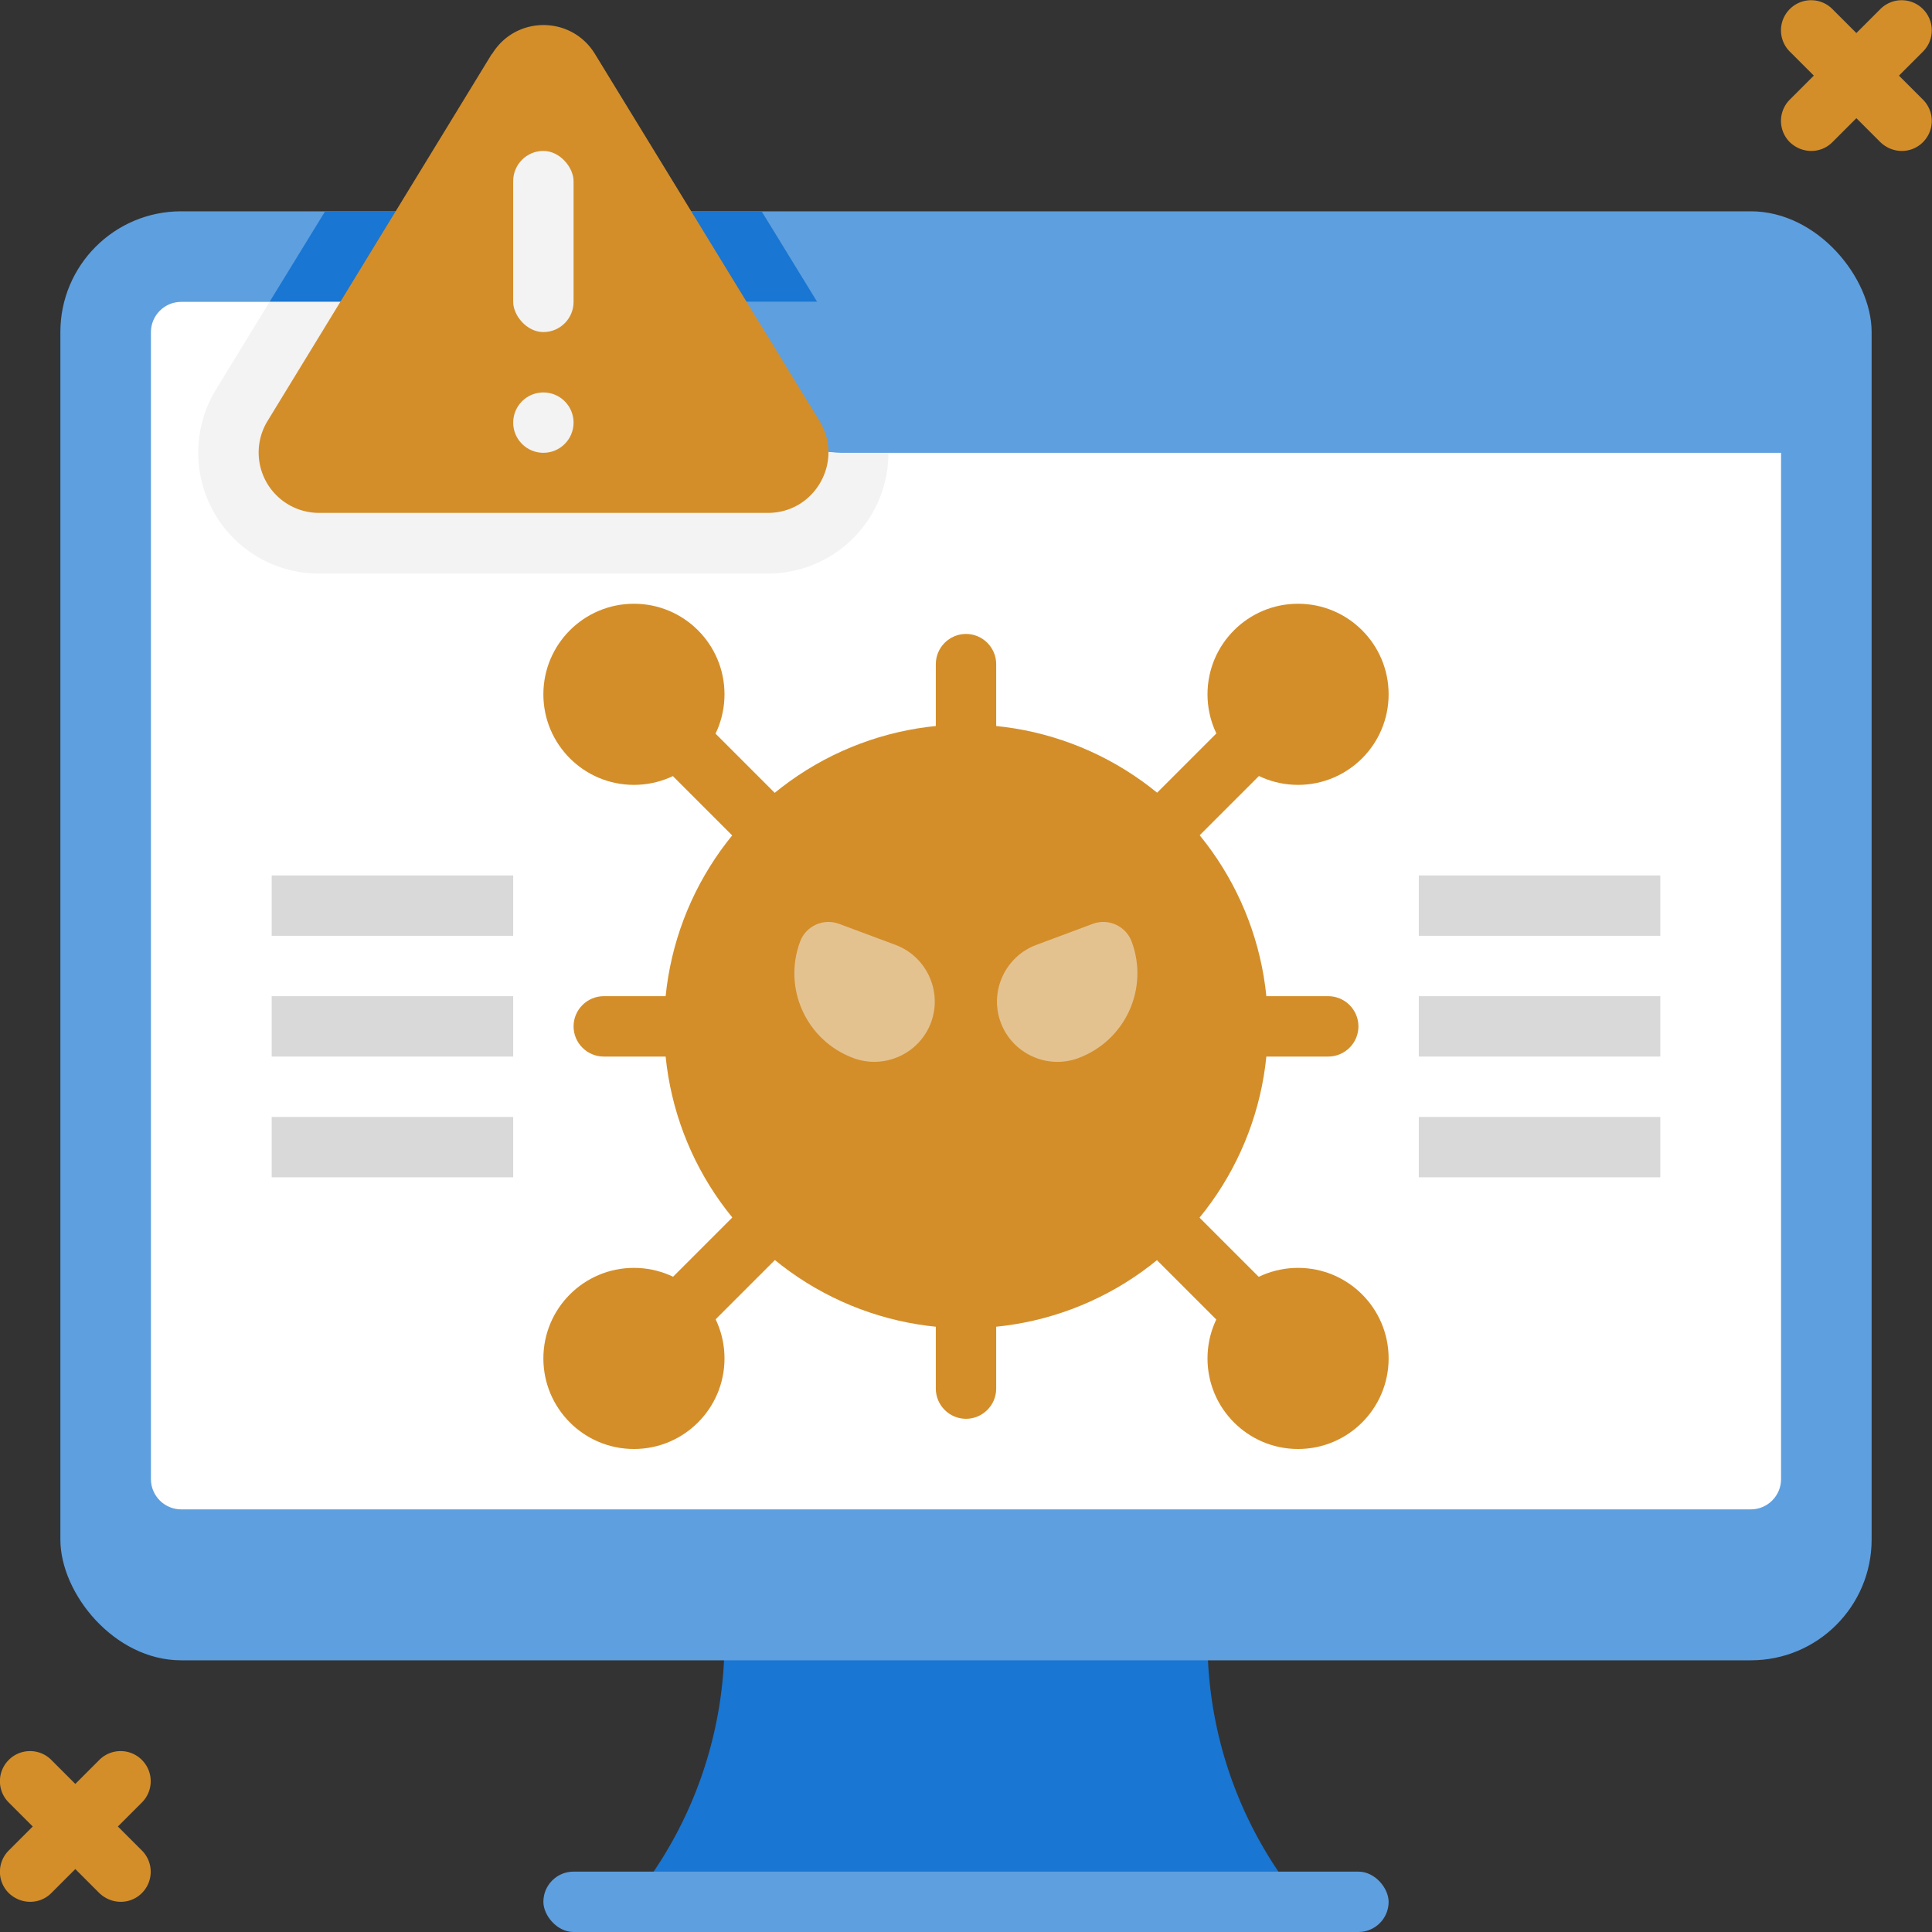 <svg xmlns="http://www.w3.org/2000/svg" xmlns:xlink="http://www.w3.org/1999/xlink" viewBox="0 0 64 64" xmlns:v="https://vecta.io/nano"><rect x="0" y="0" width="64" height="64" fill="#333333" stroke="none"/><path d="M44 64H20c2.56-2.56 4-6.03 4-9.66V54h16v.34A13.67 13.67 0 0 0 44 64h0z" fill="#1976d2"/><g fill="#5e9fdf"><rect x="18" y="62" width="28" height="2" rx="1"/><rect x="2" y="7" width="60" height="48" rx="4"/><rect x="5" y="10" width="54" height="40" rx="1"/></g><path d="M59 15v34c0 .55-.45 1-1 1H6c-.55 0-1-.45-1-1V11c0-.55.45-1 1-1h14.08c1.21 0 2.36.55 3.12 1.5l1.6 2c.76.95 1.91 1.5 3.12 1.5H59z" fill="#fff"/><path d="M27.07 10H8.93l1.84-3h14.46l1.84 3z" fill="#1976d2"/><path d="M29.43 15h-1.51c-1.21 0-2.36-.55-3.12-1.5l-1.6-2c-.76-.95-1.91-1.5-3.12-1.5h6.99l1.78 2.91c.39.64.58 1.37.58 2.09z" fill="#5e9fdf"/><path d="M29.43 15a4.01 4.01 0 0 1-.51 1.96A3.99 3.99 0 0 1 25.43 19H10.57a3.99 3.99 0 0 1-3.49-2.04 4.02 4.02 0 0 1 .07-4.05L8.93 10h11.15c1.21 0 2.36.55 3.12 1.5l1.6 2c.76.95 1.91 1.5 3.12 1.5h1.51z" fill="#f3f3f3"/><path d="M16.29 1.79L8.86 13.95a2 2 0 0 0 1.71 3.04h14.87c1.56 0 2.52-1.71 1.71-3.04L19.71 1.79c-.78-1.28-2.63-1.28-3.41 0z" fill="#d38e2a"/><rect x="17" y="5" width="2" height="6" rx="1" fill="#f3f3f3"/><circle cx="43" cy="23" r="3" fill="#d38e2a"/><circle cx="18" cy="14" r="1" fill="#f3f3f3"/><g fill="#d38e2a"><use xlink:href="#B"/><path d="M32 35H20c-.55 0-1-.45-1-1s.45-1 1-1h12c.55 0 1 .45 1 1s-.45 1-1 1z"/><path d="M32 35c-.55 0-1-.45-1-1V22c0-.55.45-1 1-1s1 .45 1 1v12c0 .55-.45 1-1 1z"/><path d="M32 47c-.55 0-1-.45-1-1V34c0-.55.45-1 1-1s1 .45 1 1v12c0 .55-.45 1-1 1z"/><path d="M44 35H32c-.55 0-1-.45-1-1s.45-1 1-1h12c.55 0 1 .45 1 1s-.45 1-1 1z"/><circle cx="21" cy="23" r="3"/><use xlink:href="#C"/><circle cx="43" cy="45" r="3"/><use xlink:href="#C" x="11" y="11"/><circle cx="21" cy="45" r="3"/><use xlink:href="#B" x="-11" y="11"/><circle cx="32" cy="34" r="10"/></g><path d="M27.791 30.602l1.874.699c1.031.385 1.559 1.542 1.175 2.573h0c-.385 1.031-1.542 1.559-2.573 1.175h0c-1.555-.58-2.342-2.304-1.762-3.859h0c.192-.515.771-.78 1.286-.587zm7.934 4.448h0c-1.031.385-2.188-.144-2.573-1.175h0c-.385-1.031.144-2.188 1.175-2.573l1.874-.699c.515-.192 1.094.072 1.286.587h0c.58 1.555-.207 3.279-1.762 3.859z" fill="#e4c290"/><path d="M9 29h8v2H9zm0 4h8v2H9zm0 4h8v2H9zm38-8h8v2h-8zm0 4h8v2h-8zm0 4h8v2h-8z" fill="#d9d9d9"/><g fill="#d38e2a"><use xlink:href="#D"/><use xlink:href="#E"/><use xlink:href="#D" x="-59" y="58"/><use xlink:href="#E" x="-59" y="58"/></g><defs ><path id="B" d="M32 35c-.26 0-.51-.1-.71-.29-.39-.39-.39-1.02 0-1.41l11-11c.39-.39 1.02-.39 1.41 0s.39 1.02 0 1.41l-11 11a.98.98 0 0 1-.71.29z"/><path id="C" d="M32 35c-.26 0-.51-.1-.71-.29l-11-11c-.39-.39-.39-1.02 0-1.41s1.02-.39 1.41 0l11 11c.39.39.39 1.02 0 1.41a.98.98 0 0 1-.71.29z"/><path id="D" d="M60 5c-.26 0-.51-.1-.71-.29-.39-.39-.39-1.02 0-1.41l3-3c.39-.39 1.02-.39 1.41 0s.39 1.02 0 1.41l-3 3a.98.98 0 0 1-.71.29z"/><path id="E" d="M63 5c-.26 0-.51-.1-.71-.29l-3-3c-.39-.39-.39-1.02 0-1.41s1.02-.39 1.41 0l3 3c.39.39.39 1.02 0 1.41a.98.98 0 0 1-.71.29z"/></defs></svg>